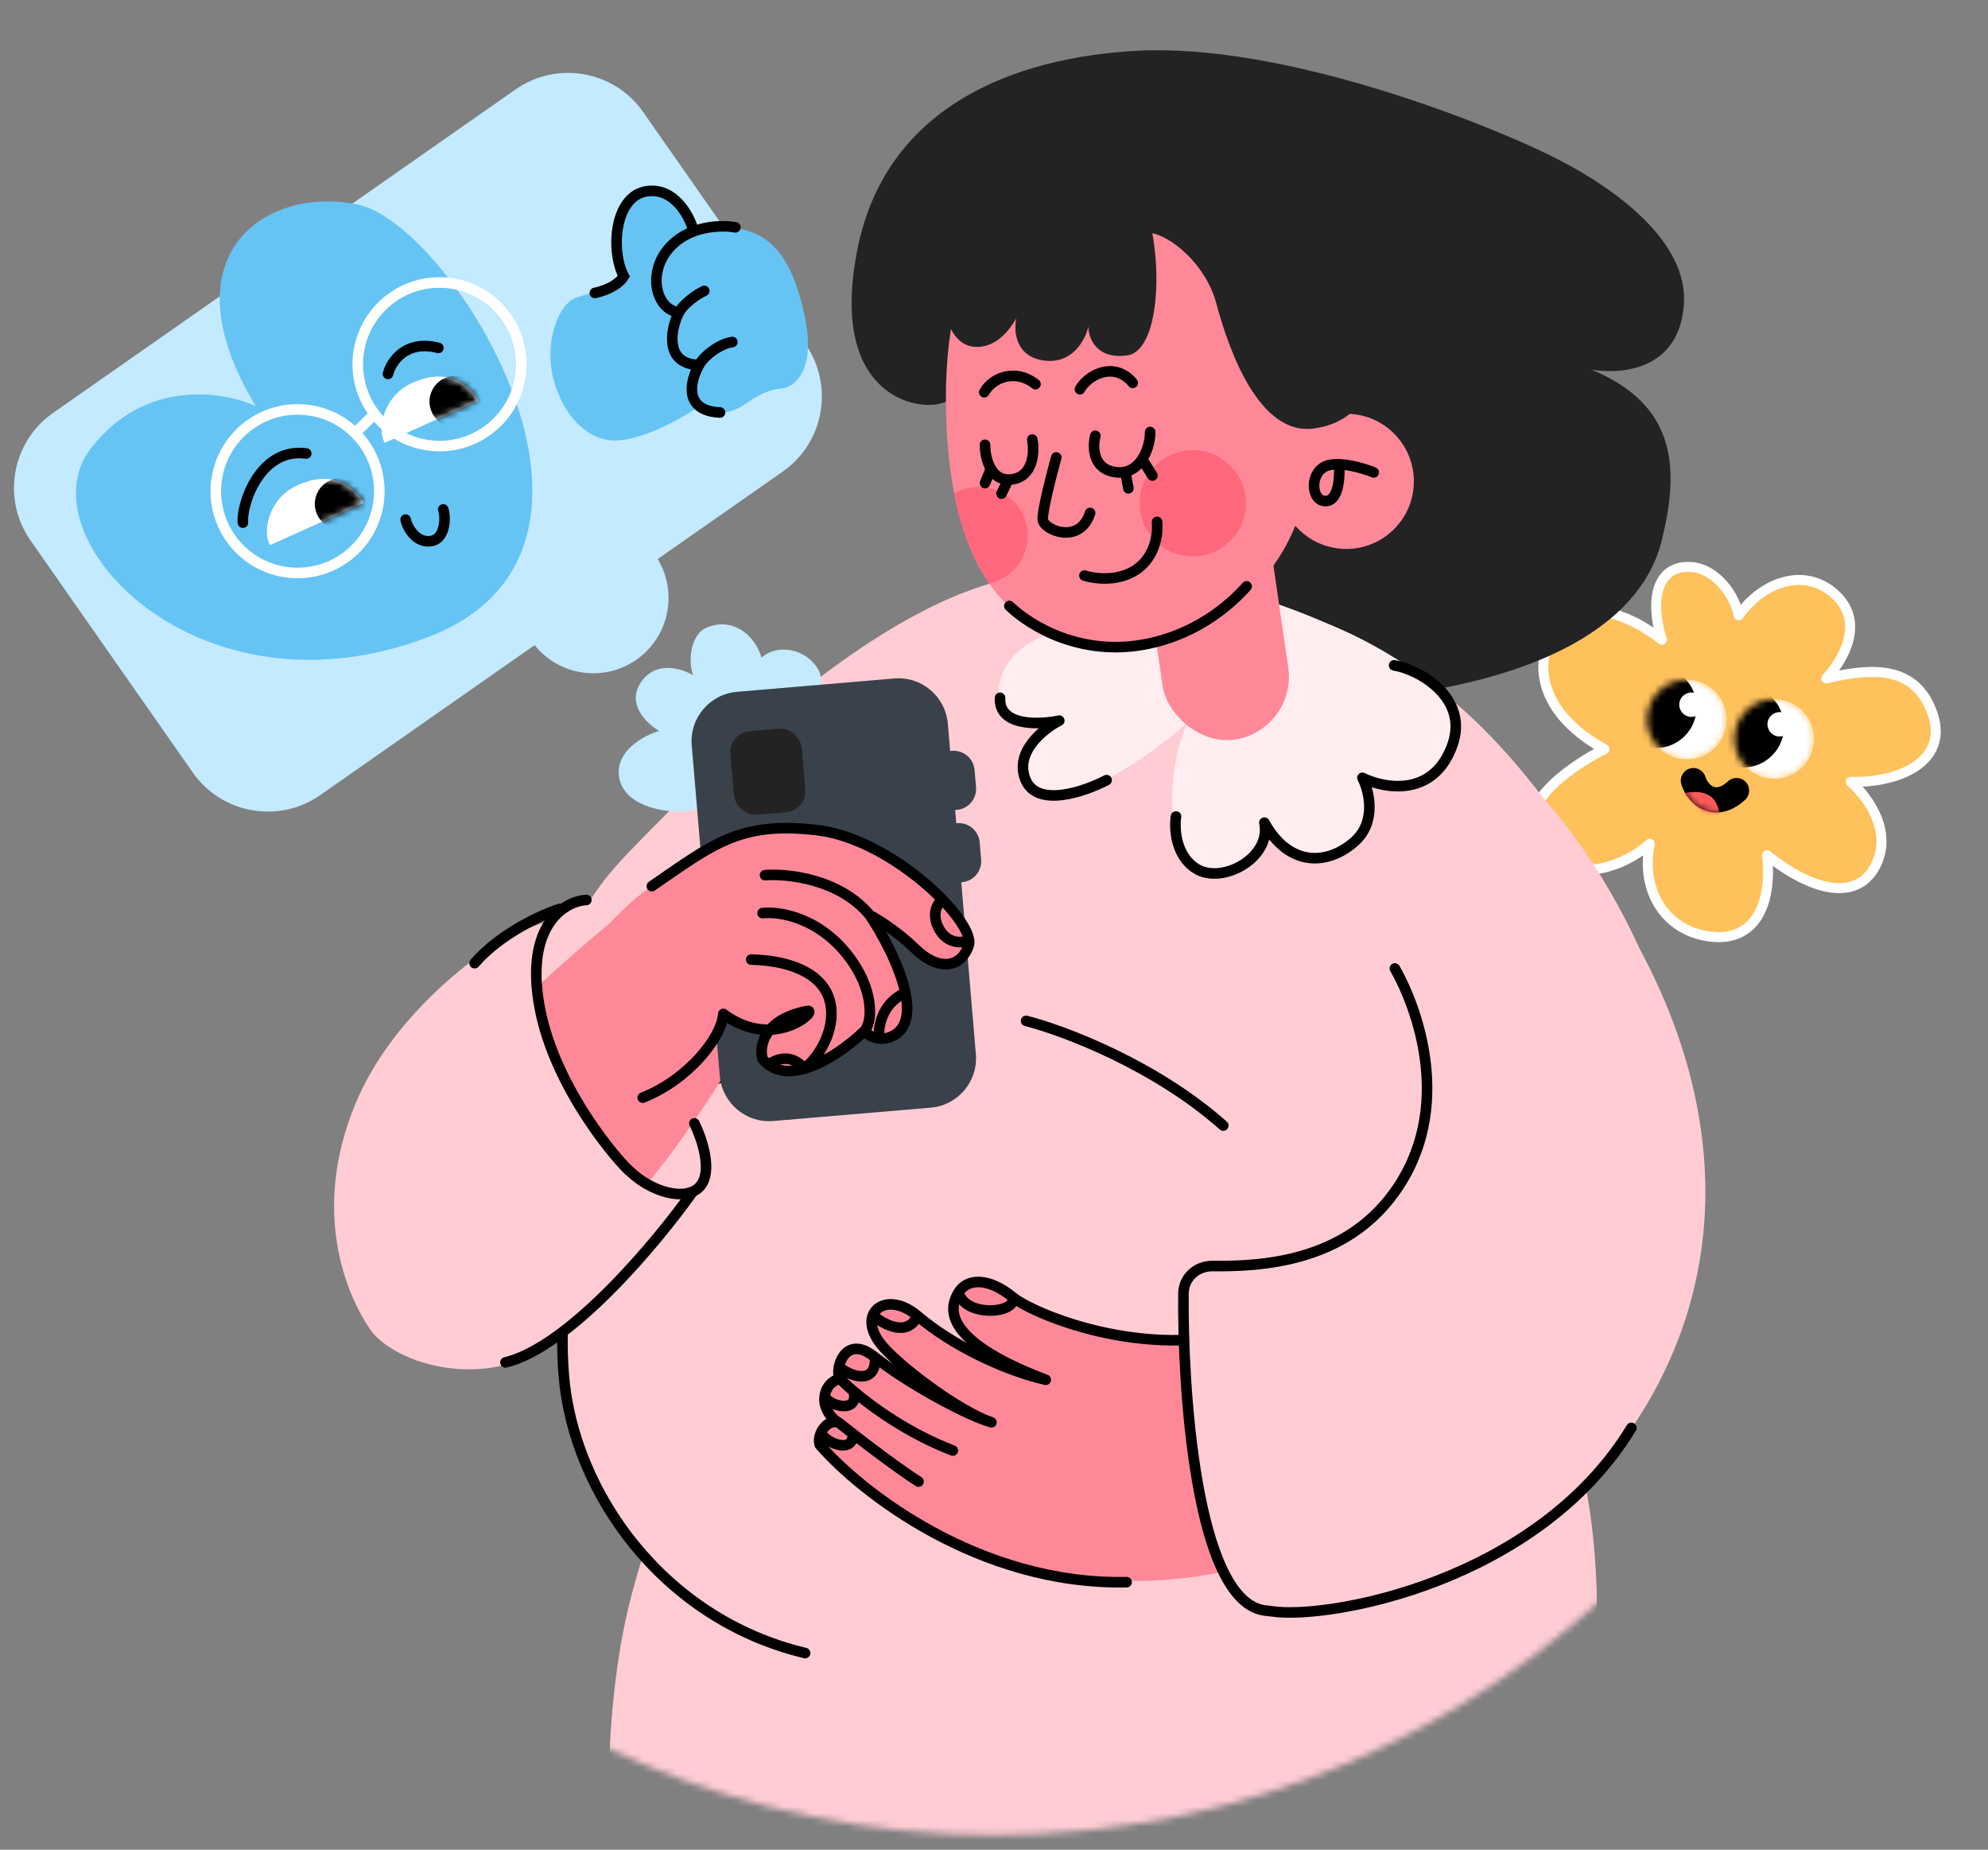 <svg width="301" height="280" viewBox="0 0 301 280" fill="none" xmlns="http://www.w3.org/2000/svg">
<rect x="0" y="0" width="301" height="280" fill="#808080" stroke="none"/>
<g clip-path="url(#clip0_908_2875)">
<mask id="mask0_908_2875" style="mask-type:alpha" maskUnits="userSpaceOnUse" x="0" y="1" width="297" height="277">
<path d="M287 141.3C287 216.686 225.887 277.8 150.5 277.8C75.113 277.8 14 216.686 14 141.3C2 93 -14.5 58.5 27.5 37C52.521 8.379 109.497 1 150.5 1C195.65 1 257.652 15.22 282.5 49C299.14 71.622 301.5 119.5 287 141.3Z" fill="#D9D9D9"/>
</mask>
<g mask="url(#mask0_908_2875)">
<path d="M277.402 89.593C278.749 90.674 279.556 91.916 279.912 93.248C280.267 94.573 280.161 95.926 279.781 97.215C279.19 99.221 277.917 101.137 276.52 102.7C280.169 101.824 283.379 101.429 286.015 101.954C287.544 102.259 288.894 102.876 290.02 103.893C291.144 104.909 292.005 106.288 292.615 108.059C293.317 110.096 293.215 111.861 292.488 113.332C291.77 114.784 290.49 115.855 289.009 116.62C286.408 117.963 283.008 118.456 280.223 118.347C281.759 119.747 283.218 121.589 284.079 123.645C285.101 126.083 285.295 128.871 283.705 131.523C282.819 133 281.592 133.878 280.157 134.245C278.748 134.606 277.196 134.46 275.645 134.012C272.917 133.226 270.024 131.458 267.547 129.458C267.84 131.922 267.753 134.871 266.806 137.279C266.244 138.71 265.36 139.991 264.033 140.837C262.698 141.688 260.992 142.049 258.885 141.777C255.304 141.316 252.573 139.401 251 136.653C249.57 134.154 249.122 131.013 249.792 127.723C247.106 130.103 243.758 131.455 240.666 131.7C237.318 131.966 234.097 130.932 232.488 128.26C231.457 126.547 231.435 124.789 232.036 123.141C232.625 121.525 233.808 120.02 235.183 118.698C237.588 116.387 240.734 114.495 242.921 113.413C237.416 110.359 234.747 106.709 233.94 103.284C233.096 99.704 234.319 96.469 236.293 94.684C239.038 92.203 242.333 92.257 245.296 93.266C247.647 94.067 249.868 95.49 251.616 96.841C250.926 94.666 250.563 92.246 250.864 90.231C251.051 88.979 251.506 87.808 252.38 86.976C253.274 86.126 254.512 85.72 256.065 85.833C258.034 85.976 259.766 87.155 261.033 88.668C262.117 89.964 262.916 91.566 263.265 93.151C264.922 90.834 267.135 89.086 269.516 88.281C272.153 87.389 274.995 87.66 277.402 89.593Z" fill="#FFC15B" stroke="white" stroke-width="1.511" stroke-linecap="round" stroke-linejoin="round"/>
<path fill-rule="evenodd" clip-rule="evenodd" d="M255.837 116.345C256.845 116.037 257.912 116.605 258.22 117.613C258.426 118.285 258.927 118.876 259.431 119.085C259.743 119.215 260.439 119.37 261.633 118.271C262.409 117.557 263.616 117.607 264.33 118.383C265.044 119.158 264.994 120.366 264.219 121.08C262.188 122.949 259.95 123.435 257.967 122.612C256.178 121.869 255.026 120.224 254.569 118.729C254.261 117.721 254.829 116.653 255.837 116.345Z" fill="black"/>
<mask id="mask1_908_2875" style="mask-type:alpha" maskUnits="userSpaceOnUse" x="254" y="116" width="11" height="7">
<path fill-rule="evenodd" clip-rule="evenodd" d="M255.837 116.345C256.845 116.037 257.912 116.605 258.22 117.613C258.426 118.285 258.927 118.876 259.431 119.085C259.743 119.215 260.439 119.37 261.633 118.271C262.409 117.557 263.616 117.607 264.33 118.383C265.044 119.158 264.994 120.366 264.219 121.08C262.188 122.949 259.95 123.435 257.967 122.612C256.178 121.869 255.026 120.224 254.569 118.729C254.261 117.721 254.829 116.653 255.837 116.345Z" fill="black"/>
</mask>
<g mask="url(#mask1_908_2875)">
<path d="M259.702 121.33C258.649 119.563 256.056 119.782 254.891 120.112L260.162 125.811C260.447 125.053 260.754 123.096 259.702 121.33Z" fill="#FF5959"/>
</g>
<mask id="mask2_908_2875" style="mask-type:alpha" maskUnits="userSpaceOnUse" x="262" y="105" width="13" height="13">
<circle cx="268.636" cy="111.869" r="6.032" transform="rotate(10.162 268.636 111.869)" fill="white"/>
</mask>
<g mask="url(#mask2_908_2875)">
<circle cx="268.636" cy="111.869" r="6.032" transform="rotate(10.162 268.636 111.869)" fill="white"/>
<circle cx="263.925" cy="109.991" r="6.195" transform="rotate(10.162 263.925 109.991)" fill="black"/>
<circle cx="269.452" cy="109.643" r="1.847" transform="rotate(10.162 269.452 109.643)" fill="white"/>
</g>
<mask id="mask3_908_2875" style="mask-type:alpha" maskUnits="userSpaceOnUse" x="249" y="102" width="13" height="13">
<circle cx="255.404" cy="108.926" r="6.032" transform="rotate(10.162 255.404 108.926)" fill="white"/>
</mask>
<g mask="url(#mask3_908_2875)">
<circle cx="255.404" cy="108.926" r="6.032" transform="rotate(10.162 255.404 108.926)" fill="white"/>
<circle cx="250.693" cy="107.048" r="6.195" transform="rotate(10.162 250.693 107.048)" fill="black"/>
<circle cx="256.1" cy="106.678" r="1.847" transform="rotate(10.162 256.1 106.678)" fill="white"/>
</g>
<path d="M84.966 207.982C85.863 231.484 105.374 240.981 115.018 242.792C143.728 251.007 203.159 264.035 211.196 250.424C221.242 233.411 227.692 206.901 218.642 190.122C209.592 173.344 178.774 151.246 157.2 146.237C135.625 141.229 113.242 147.992 103.621 158.194C94 168.396 83.845 178.604 84.966 207.982Z" fill="#FFCCD3"/>
<path d="M95.673 241.257C100.333 223.746 104.051 221.563 104.051 221.563C142.877 210.371 228.683 191.767 234.235 205.874C239.164 218.398 243.71 232.038 240.982 260.683L233.985 301.811L136.563 310.089L93.625 294.593C92.066 284.823 90.539 260.545 95.673 241.257Z" fill="#FFCCD3"/>
<path d="M142.249 61.119C145.546 60.307 147.104 58.357 147.471 57.484C148.397 80.359 189.023 108.239 212.144 105.167C235.264 102.094 248.627 93.558 251.554 81.994C254.48 70.43 253.543 61.178 240.983 55.964C246.829 56.862 254.366 55.2 254.962 46C255.558 36.801 245.167 28.632 234.44 23.398C223.712 18.165 193.923 6.517 172.179 7.685C153.453 8.69 134.13 16.14 129.826 37.729C125.522 59.318 138.128 62.135 142.249 61.119Z" fill="#232323"/>
<path d="M156.603 86.967C178.909 84.57 196.274 92.435 201.517 94.632C224.147 104.114 236.324 123.448 245.961 139.577C265.175 171.733 262.356 206.117 233.412 231.471C204.467 256.825 147.865 239.364 115.452 225.33C83.039 211.296 82.674 198.678 82.716 176.106C82.763 150.409 83.85 140.775 95.218 128.994C109.575 114.115 134.975 89.291 156.603 86.967Z" fill="#FFCCD3"/>
<path d="M96.001 171.616C101.956 166.338 111.221 160.856 118.898 160.363L135.351 199.69L121.903 250.237C100.231 245.073 86.839 225.756 85.378 208.348C83.918 190.939 90.045 176.895 96.001 171.616Z" fill="#FFCCD3"/>
<path d="M118.898 160.363C111.221 160.856 101.956 166.338 96.001 171.616C90.045 176.895 83.918 190.939 85.378 208.348C86.839 225.756 100.231 245.073 121.903 250.237" stroke="black" stroke-width="1.6" stroke-linecap="round" stroke-linejoin="round"/>
<path d="M199.273 196.71C211.433 189.062 220.625 181.387 223.479 162.66L248.563 165.412C243.851 208.349 228.341 226.006 189.926 236.782C151.511 247.559 124.787 220.699 124.128 218.717C123.948 218.175 124.019 217.533 124.263 216.951C124.733 215.83 125.842 214.928 127.028 215.377C126.347 215.119 124.616 213.483 124.851 211.451C125.036 209.847 126.121 208.927 127.202 208.709C126.946 208.396 126.879 207.697 127.021 206.941C127.383 205.018 129.093 202.723 132.46 205.44C136.838 208.974 145.806 214.037 150.11 215.307C145.1 213.627 135.843 206.612 133.351 203.449C132.008 201.746 131.735 200.209 132.151 199.117C132.902 197.148 135.899 196.627 138.911 199.191C144.203 203.697 152.128 207.45 158.333 208.868C141.638 202.52 144.061 197.42 145.134 195.652C146.408 193.551 149.569 193.279 153.377 196.39C158.215 200.34 180.357 208.608 199.273 196.71Z" fill="#FF8898"/>
<path d="M153.377 196.39C149.569 193.28 146.408 193.551 145.134 195.652M153.377 196.39C153.944 198.892 146.101 199.458 145.134 195.652M153.377 196.39C156.338 198.808 173.25 206.132 189.399 201.243M145.134 195.652C144.061 197.421 141.638 202.52 158.333 208.868C152.128 207.45 144.204 203.697 138.911 199.192M138.911 199.192C135.899 196.627 132.903 197.148 132.152 199.118M138.911 199.192C137.444 202.47 133.793 200.508 132.152 199.118M132.46 205.44C136.838 208.974 145.807 214.037 150.11 215.308C145.1 213.627 135.843 206.612 133.351 203.45C132.009 201.746 131.735 200.209 132.152 199.118M132.46 205.44C129.094 202.723 127.383 205.019 127.021 206.941M132.46 205.44C132.771 209.016 129.742 209.002 127.021 206.941M127.202 208.709C126.121 208.928 125.036 209.847 124.851 211.451M127.202 208.709C126.946 208.396 126.879 207.697 127.021 206.941M127.202 208.709C127.584 209.122 128.278 209.787 129.24 210.605M124.851 211.451C124.616 213.483 126.347 215.12 127.028 215.377M124.851 211.451C125.993 213.087 130.12 213.81 129.24 210.605M127.028 215.377C125.842 214.928 124.733 215.83 124.263 216.951M127.028 215.377C127.568 215.81 128.281 216.374 129.106 217.017M144.264 219.578C137.614 217.025 132.179 213.102 129.24 210.605M139.067 224.28C136.035 222.314 131.918 219.207 129.106 217.017M124.263 216.951C124.019 217.534 123.948 218.175 124.128 218.718C130.297 225.836 148.222 239.959 170.576 239.507M124.263 216.951C125.508 218.773 129.349 219.93 129.106 217.017" stroke="black" stroke-width="1.6" stroke-linecap="round" stroke-linejoin="round"/>
<path d="M212.99 185.294C217.256 181.905 219.592 167.76 218.799 163.518C212.079 141.397 211.275 103.916 224.404 112.446C237.533 120.977 259.189 151.941 255.568 184.935C253.002 208.326 247.453 217.206 231.127 230.509C219.067 240.337 199.152 244.22 190.223 243.468C189.021 243.367 187.968 242.681 187.345 241.648C180.387 230.123 179.035 208.255 179.159 198.229C179.189 195.808 181.178 194.033 183.598 194.064C190.766 194.158 202.448 193.668 212.99 185.294Z" fill="#FFCCD3"/>
<path fill-rule="evenodd" clip-rule="evenodd" d="M184.51 88.846C192.123 90.656 197.815 93.066 200.8 94.329C201.06 94.439 201.299 94.54 201.518 94.632C208.17 97.419 213.919 101.058 218.966 105.217C219.987 107.617 220.348 110.32 219.385 113.14C216.839 120.596 209.61 119.429 206.313 117.914C207.261 120.301 208.041 125.803 203.585 128.712C198.076 132.31 194.124 128.013 191.509 125.169L191.423 125.075C191.309 128.826 188.126 132.918 182.102 131.895C176.077 130.872 176.532 115.527 179.942 109.275C166.188 121.21 157.663 121.779 155.844 118.937C154.025 116.095 155.503 113.026 159.595 109.275C154.594 110.071 151.638 107.911 151.411 106.32C151.405 106.277 151.398 106.233 151.392 106.188C151.156 104.563 150.722 101.568 154.594 98.249C157.776 95.521 164.559 94.384 167.552 94.157L184.51 88.846Z" fill="#FFEDF0"/>
<path d="M89.312 136.403C92.218 136.643 95.481 145.038 96.749 149.205C98.294 152.264 102.173 161.001 105.331 171.479C109.279 184.576 99.847 183.085 95.041 177.444C76.964 158.839 81.708 142.071 82.856 139.711C84.004 137.352 85.68 136.103 89.312 136.403Z" fill="#FFCCD3"/>
<rect x="171.303" y="71.337" width="19.227" height="42.448" rx="9.614" transform="rotate(-8.276 171.303 71.337)" fill="#FF8898"/>
<path d="M211.197 146.605C214.492 152.369 220.35 167.77 211.064 180.588C203.501 191.027 191.101 191.726 183.606 191.651C181.185 191.627 179.214 193.392 179.186 195.812C179.033 208.687 180.773 242.767 191.696 243.818C191.997 243.847 192.29 243.874 192.589 243.92C200.991 245.212 232.75 239.578 246.999 216.157" stroke="black" stroke-width="1.6" stroke-linecap="round"/>
<circle cx="203.841" cy="72.866" r="10.23" transform="rotate(6.535 203.841 72.866)" fill="#FF8898"/>
<path d="M143.217 60.658C143.088 35.816 154.416 22.861 170.463 23.323C186.51 23.784 199.144 37.166 198.683 53.213L198.213 69.557C197.751 85.603 184.369 98.238 168.322 97.776C152.276 97.315 143.345 85.5 143.217 60.658Z" fill="#FF8898"/>
<path fill-rule="evenodd" clip-rule="evenodd" d="M149.766 88.31C147.333 84.794 145.554 80.277 144.47 74.719C145.807 73.928 147.404 73.551 149.066 73.741C153.12 74.206 156.03 77.869 155.566 81.923C155.195 85.159 152.785 87.667 149.766 88.31ZM188.596 77.11C188.09 81.528 184.098 84.699 179.681 84.193C175.263 83.686 172.092 79.695 172.598 75.278C173.104 70.86 177.096 67.689 181.513 68.195C185.931 68.701 189.102 72.693 188.596 77.11Z" fill="#FF687C"/>
<path d="M152.825 91.735C155.953 94.725 163.689 99.537 173.794 97.455C181.645 95.838 186.645 91.147 188.749 88.757" stroke="black" stroke-width="1.6" stroke-linecap="round"/>
<path d="M159.926 69.249C159.211 71.834 157.802 77.328 157.885 78.632C157.988 80.263 163.525 82.516 165.05 77.644" stroke="black" stroke-width="1.6" stroke-linecap="round" stroke-linejoin="round"/>
<path d="M149.024 59.374C150.388 56.987 153.911 55.85 156.78 58.149M163.514 58.92C163.876 58.221 165.131 56.715 167.262 56.292C169.393 55.868 170.977 57.227 171.502 57.959" stroke="black" stroke-width="1.6" stroke-linecap="round" stroke-linejoin="round"/>
<path d="M164.192 87.129C166.418 87.796 170.159 87.972 172.742 85.68C174.999 83.676 175.349 80.626 175.191 79.007" stroke="black" stroke-width="1.6" stroke-linecap="round" stroke-linejoin="round"/>
<path d="M207.99 71.511C206.815 71.036 204.616 70.351 202.753 70.283M202.753 70.283C201.9 70.252 201.118 70.35 200.537 70.657C198.223 71.879 198.547 76.035 200.858 75.843C202.706 75.688 202.892 72.072 202.753 70.283Z" stroke="black" stroke-width="1.6" stroke-linecap="round" stroke-linejoin="round"/>
<path d="M158.057 54.576C153.707 53.979 153.46 50.059 153.881 48.173C152.497 50.607 150.279 52.821 147.371 52.488C144.463 52.155 142.673 48.494 143.268 44.366C143.864 40.238 146.532 29.805 152.869 24.854C159.206 19.902 167.162 21.184 171.702 27.628C176.242 34.073 176.53 52.99 170.668 53.799C165.978 54.447 164.792 51.151 164.786 49.423C164.356 51.389 162.408 55.173 158.057 54.576Z" fill="#232323"/>
<path d="M184.152 45.898C182.615 40.138 177.331 35.62 174.056 35.245C164.57 34.158 164.998 26.999 165.15 23.012C172.532 21.493 189.198 20.229 196.806 27.325C206.316 36.194 208.862 47.927 208.596 52.245C208.33 56.562 207.163 63.751 198.912 64.865C190.661 65.979 186.073 53.097 184.152 45.898Z" fill="#232323"/>
<path d="M66.377 165.492C73.979 154.777 91.699 139.976 99.609 133.915C114.022 124.106 129.691 127.762 115.371 153.095C87.896 201.703 72.406 197.076 66.308 194.221C60.212 191.366 56.875 178.886 66.377 165.492Z" fill="#FF8898"/>
<path d="M53.823 167.065C59.212 154.067 71.723 144.635 77.305 141.543L83.871 139.055C81.453 141.459 78.444 149.797 85.758 163.913C93.072 178.03 101.418 180.979 104.677 180.688C101.901 184.495 94.182 194.045 85.517 201.786C74.685 211.464 59.557 206.499 55.972 201.152C52.387 195.804 47.087 183.314 53.823 167.065Z" fill="#FFCCD3"/>
<path d="M123.886 101.338C125.266 103.664 122.967 109.285 121.76 111.377C116.02 120.231 106.04 122.677 103.253 122.835C100.466 122.993 94.066 121.965 93.692 117.255C93.392 113.487 97.64 111.278 99.802 110.644C97.945 109.575 94.794 106.605 97.045 103.274C99.297 99.942 103.259 101.185 104.959 102.222C104.186 100.38 104.424 96.122 106.959 95.027C110.935 93.31 114.322 96.179 115.306 99.551C117.613 97.465 121.938 98.053 123.886 101.338Z" fill="#C3EAFF"/>
<path fill-rule="evenodd" clip-rule="evenodd" d="M104.734 112.838C104.384 108.709 107.447 105.079 111.575 104.728L135.4 102.707C139.529 102.357 143.159 105.42 143.51 109.548L143.86 113.682L144.118 113.66C145.87 113.512 147.41 114.811 147.558 116.563L147.779 119.156C147.927 120.908 146.628 122.448 144.876 122.597L144.619 122.619L144.789 124.622L144.891 124.614C146.642 124.465 148.183 125.764 148.331 127.516L148.551 130.11C148.7 131.861 147.401 133.401 145.649 133.55L145.547 133.559L147.753 159.566C148.104 163.695 145.041 167.326 140.912 167.676L117.087 169.697C112.959 170.047 109.328 166.985 108.978 162.856L104.734 112.838Z" fill="#39414A"/>
<rect x="110.328" y="110.947" width="10.828" height="12.692" rx="3.183" transform="rotate(-4.849 110.328 110.947)" fill="#232323"/>
<path d="M98.694 134.144C91.312 139.21 84.875 148.536 83.162 155.724C88.862 161.212 91.24 167.412 95.993 166.591C101.843 165.579 108.759 156.662 109.339 154.229C111.34 153.187 113.582 156.526 115.531 155.705C113.635 168.389 127.347 159.476 130.85 156.097C131.561 156.868 133.542 158.018 135.781 156.451C139.961 153.287 134.807 143.197 131.707 138.548C132.855 139.131 135.841 140.968 138.597 143.65C142.043 147.002 145.478 146.582 146.661 143.145C147.844 139.708 135.274 127.077 123.812 125.68C112.047 124.246 107.922 127.812 98.694 134.144Z" fill="#FF8898"/>
<path d="M98.694 134.144C107.922 127.812 112.047 124.246 123.812 125.68C130.818 126.534 138.237 131.585 142.677 136.168M131.707 138.548C132.855 139.131 135.841 140.968 138.597 143.65C142.043 147.002 145.478 146.582 146.661 143.145C146.739 142.919 146.757 142.652 146.72 142.352M131.707 138.548C127.187 133.055 119.238 132.213 115.828 132.479M131.707 138.548C133.592 141.375 136.236 146.213 137.08 150.283M130.85 156.097C132 154.988 132.466 150.528 129.103 145.618C124.545 138.964 118.107 137.917 115.458 138.226M130.85 156.097C128.784 158.09 125.159 160.844 121.73 161.793M130.85 156.097C131.255 156.536 132.073 157.099 133.116 157.211M97.31 166.162C104.306 163.385 109.297 156.987 109.511 153.488C117.399 159.315 124.216 152.56 122.157 153.052C115.569 154.347 114.941 158.416 115.45 160.289C115.73 160.628 116.03 160.915 116.348 161.154M113.737 145.256C114.36 145.316 121.22 145.229 124.397 149.089C127.573 152.95 125.18 159.094 121.73 161.793M121.73 161.793C119.76 162.338 117.856 162.287 116.348 161.154M121.73 161.793C121.072 160.798 119.076 159.276 116.348 161.154M133.116 157.211C133.903 157.296 134.818 157.125 135.781 156.451C137.42 155.21 137.624 152.907 137.08 150.283M133.116 157.211C132.929 155.57 133.461 151.886 137.08 150.283M146.72 142.352C145.765 142.756 143.527 142.985 142.219 140.67C140.91 138.355 141.979 136.704 142.677 136.168M146.72 142.352C146.537 140.879 145.023 138.589 142.677 136.168" stroke="black" stroke-width="1.6" stroke-linecap="round" stroke-linejoin="round"/>
<path d="M88.772 136.24C85.704 136.366 79.429 139.844 81.671 152.31C83.933 164.885 94.021 176.325 95.541 177.466C98.346 180.08 102.472 181.467 104.896 180.381M105.136 170.054C106.114 172.001 107.733 176.516 106.393 179.001C106.046 179.644 105.529 180.097 104.896 180.381M104.896 180.381C99.492 188.018 86.255 203.882 76.532 206.24" stroke="black" stroke-width="1.6" stroke-linecap="round"/>
<path d="M84.776 137.579C82.126 138.418 75.833 141.237 71.859 145.803" stroke="black" stroke-width="1.6" stroke-linecap="round"/>
<path d="M155.36 154.54C160.972 155.971 174.798 161.144 185.213 170.383" stroke="black" stroke-width="1.6" stroke-linecap="round" stroke-linejoin="round"/>
<path d="M165.847 65.967C165.43 67.52 165.392 70.786 168.575 71.423C169.245 71.557 169.847 71.546 170.385 71.423M174.145 65.398C174.145 67.478 173.044 70.816 170.385 71.423M173.122 69.832L174.486 71.991M170.385 71.423L170.849 73.924M156.299 66.535C156.64 68.354 156.503 72.105 153.23 72.56C153.031 72.587 152.842 72.599 152.661 72.597M149.138 67.331C149.138 68.334 149.358 69.828 150.029 70.968M150.029 70.968L149.138 73.128M150.029 70.968C150.571 71.891 151.408 72.584 152.661 72.597M152.661 72.597L151.638 74.719" stroke="black" stroke-width="1.6" stroke-linecap="round" stroke-linejoin="round"/>
<path d="M178.058 123.596C177.775 125.429 177.994 129.577 181.137 131.514C185.067 133.935 192.577 129.828 191.438 124.532C194.992 130.98 200.703 131.208 205.025 127.459C208.482 124.459 207.306 119.735 206.285 117.747C209.644 119.407 217.071 120.737 219.91 112.776C222.389 105.826 215.208 101.42 211.082 100.717" stroke="black" stroke-width="1.6" stroke-linecap="round" stroke-linejoin="round"/>
<path d="M167.552 118.094C164.215 119.845 157.094 122.296 155.302 118.094C153.509 113.892 157.941 110.34 160.381 109.089C157.294 109.739 151.178 109.96 151.417 105.637" stroke="black" stroke-width="1.6" stroke-linecap="round" stroke-linejoin="round"/>
<path fill-rule="evenodd" clip-rule="evenodd" d="M8.038 62.505C1.762 66.894 0.232 75.54 4.621 81.817L29.181 116.937C33.571 123.214 42.217 124.744 48.493 120.355L80.945 97.66C84.668 102.306 91.411 103.325 96.36 99.864C101.309 96.403 102.666 89.72 99.58 84.629L118.517 71.386C124.793 66.997 126.323 58.351 121.934 52.075L97.374 16.954C92.984 10.677 84.338 9.147 78.062 13.537L8.038 62.505Z" fill="#C3EAFF"/>
<path d="M13.706 67.946C21.841 57.302 33.78 59.206 38.733 61.488C24.756 38.445 40.403 27.962 54.342 31.006C68.281 34.049 99.536 83.287 64.716 96.478C29.896 109.67 3.538 81.25 13.706 67.946Z" fill="#65C4F4"/>
<path d="M72.456 60.621L58.246 67.037C57.035 64.898 58.116 60.111 62.014 58.163C68.221 55.062 71.442 58.983 72.456 60.621Z" fill="white"/>
<mask id="mask4_908_2875" style="mask-type:alpha" maskUnits="userSpaceOnUse" x="57" y="57" width="16" height="11">
<path d="M72.456 60.622L58.246 67.038C57.035 64.899 58.116 60.112 62.014 58.164C68.221 55.063 71.442 58.983 72.456 60.622Z" fill="white"/>
</mask>
<g mask="url(#mask4_908_2875)">
<circle cx="3.884" cy="3.884" r="3.884" transform="matrix(0.945 -0.328 -0.328 -0.945 66.522 65.733)" fill="black"/>
</g>
<path d="M55.089 76.112L40.879 82.528C39.668 80.389 40.748 75.602 44.647 73.654C50.854 70.553 54.075 74.474 55.089 76.112Z" fill="white"/>
<mask id="mask5_908_2875" style="mask-type:alpha" maskUnits="userSpaceOnUse" x="40" y="72" width="16" height="11">
<path d="M55.089 76.112L40.879 82.529C39.668 80.389 40.748 75.602 44.647 73.655C50.854 70.553 54.075 74.474 55.089 76.112Z" fill="white"/>
</mask>
<g mask="url(#mask5_908_2875)">
<circle cx="3.884" cy="3.884" r="3.884" transform="matrix(0.945 -0.328 -0.328 -0.945 49.155 81.224)" fill="black"/>
</g>
<path d="M36.781 79.118C36.524 76.364 39.369 67.692 46.364 68.646M58.742 56.601C59.224 54.753 61.426 51.379 66.377 52.666" stroke="black" stroke-width="1.6" stroke-linecap="round" stroke-linejoin="round"/>
<path d="M61.418 78.654C61.564 79.568 62.907 82.381 65.4 81.887C67.317 81.507 67.579 78.498 67.111 77.112" stroke="black" stroke-width="1.6" stroke-linecap="round"/>
<path d="M56.964 62.437L53.903 65.415" stroke="white" stroke-width="1.6"/>
<circle cx="13.181" cy="13.181" r="12.381" transform="matrix(-0.717 0.697 0.697 0.717 45.318 55.718)" stroke="white" stroke-width="1.6"/>
<circle cx="13.181" cy="13.181" r="12.381" transform="matrix(-0.717 0.697 0.697 0.717 66.811 36.506)" stroke="white" stroke-width="1.6"/>
<path d="M112.839 61.155C110.993 62.459 109.171 62.597 108.49 62.503L105.899 61.493C103.071 63.442 96.368 67.195 92.183 66.615C86.951 65.89 83.773 59.727 83.389 54.991C83.005 50.256 84.936 45.711 87.374 45.009C89.813 44.306 92.687 43.274 94.228 41.537C93.218 39.446 93.305 34.125 94.226 32.172C95.147 30.219 97.49 28.333 100.464 29.395C102.843 30.245 104.41 33.454 104.896 34.952C105.119 34.593 106.692 34.004 111.198 34.525C116.83 35.176 120.036 39.262 121.839 47.835C123.641 56.409 120.08 58.647 118.368 58.8C116.656 58.952 115.146 59.523 112.839 61.155Z" fill="#65C4F4"/>
<path d="M104.931 34.696C104.315 32.573 102.078 28.448 98.057 28.931C93.031 29.535 92.391 37.9 94.448 41.827C93.507 43.361 91.136 44.142 90.068 44.341M111.343 34.415C109.653 34.094 105.515 34.049 102.479 36.437C98.683 39.423 98.667 44.233 100.844 46.355C101.39 46.888 102.073 47.179 102.793 47.308M106.628 44.036C105.709 44.444 103.55 45.876 102.793 47.308M102.793 47.308C102.264 48.308 101.369 50.824 102.019 52.891C102.482 54.365 103.915 55.254 105.857 55.228M110.887 51.779C109.302 51.95 106.815 53.556 105.857 55.228M105.857 55.228C104.541 57.522 103.332 62.178 109.018 62.445" stroke="black" stroke-width="1.6" stroke-linecap="round"/>
</g>
</g>
<defs>
<clipPath id="clip0_908_2875">
<rect width="300" height="280" fill="white" transform="translate(0.5)"/>
</clipPath>
</defs>
</svg>
